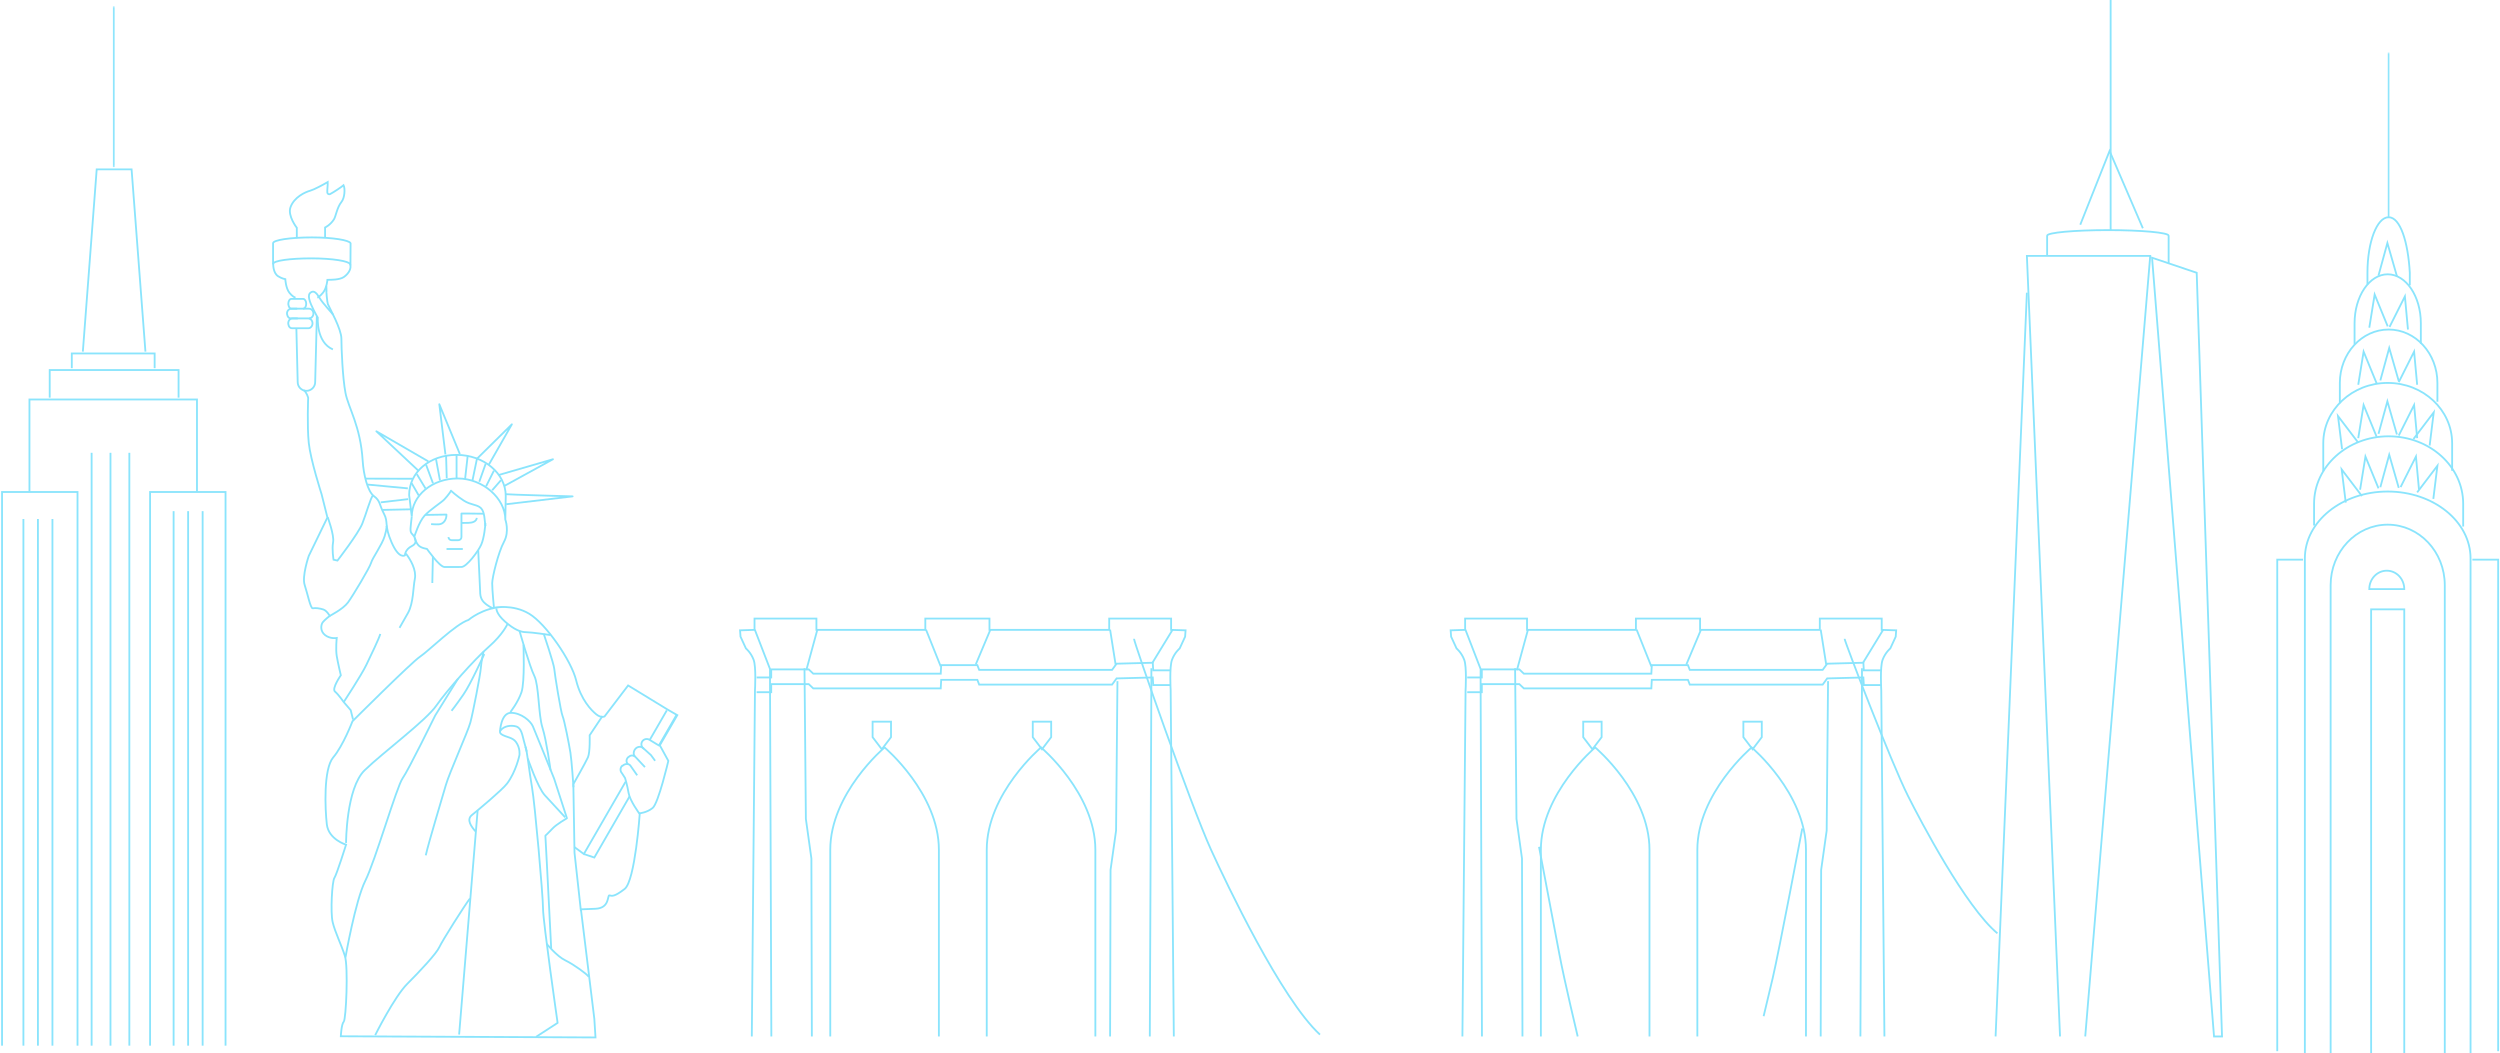 
<svg width="1358px" height="572px" viewBox="0 0 1358 572" version="1.1" xmlns="http://www.w3.org/2000/svg" xmlns:xlink="http://www.w3.org/1999/xlink">
    <defs>
        <polygon id="path-1" points="0.479 0.379 2.71 0.379 2.71 87.829 0.479 87.829"></polygon>
        <polygon id="path-3" points="0.493 0.474 2.493 0.474 2.493 90.51 0.493 90.51"></polygon>
    </defs>
    <g id="Page-1" stroke="none" stroke-width="1" fill="none" fill-rule="evenodd">
        <g id="desktop-city-illustration" transform="translate(-227, -2872)">
            <g id="code-of-conduct" transform="translate(228, 2872)">
                <g id="City-Illustration">
                    <g id="Illustration">
                        <g id="brooklyn-bridge" transform="translate(787, 336)" stroke="#8AE4FC">
                            <path d="M49,227 L49,125.614 C49,94.9 78.5,70 78.5,70 C78.5,70 108,94.9 108,125.614 L108,227" id="Stroke-1"></path>
                            <path d="M134,227 L134,125.614 C134,94.9 163.5,70 163.5,70 C163.5,70 193,94.9 193,125.614 L193,227" id="Stroke-3"></path>
                            <path d="M235.619,227 L233.901,38.859 C233.901,38.859 233.164,26.314 234.638,22.38 C236.109,18.446 238.809,16.231 238.809,16.231 L241.753,9.837 L242,6.394 L234.146,6.147 L234.146,0 L200.52,0 L200.52,6.147 L135.48,6.147 L135.48,0 L100.629,0 L100.629,6.147 L41.48,6.147 L41.48,0 L7.856,0 L7.856,6.147 L0,6.394 L0.247,9.837 L3.191,16.231 C3.191,16.231 5.891,18.446 7.364,22.38 C8.075,24.281 8.271,28.192 8.283,31.726 C8.297,35.508 8.099,38.859 8.099,38.859 L6.381,227" id="Stroke-5"></path>
                            <polyline id="Stroke-7" points="9 32 16.921 32 16.921 27.614 37.303 27.614 39.759 29.936 109.007 29.936 109.253 25.291 128.899 25.291 129.88 27.87 202.077 27.87 204.533 24.516 224.178 24 224.423 28.13 234 28.13"></polyline>
                            <polyline id="Stroke-9" points="9 40 16.921 40 16.921 35.613 37.303 35.613 39.759 37.935 109.007 37.935 109.253 33.29 128.899 33.29 129.88 35.869 202.077 35.869 204.533 32.515 224.178 32 224.423 36.129 234 36.129"></polyline>
                            <polyline id="Stroke-11" points="8 6 16.269 27.412 16.269 35.165 17 227"></polyline>
                            <polyline id="Stroke-13" points="223.424 27 223.424 34.767 222.576 227"></polyline>
                            <path d="M36,28 L42,6" id="Stroke-15"></path>
                            <polyline id="Stroke-17" points="35 27 35.751 108.831 38.75 130.338 39 227"></polyline>
                            <polyline id="Stroke-19" points="205 34 204.249 115.174 201.251 136.509 201 227"></polyline>
                            <path d="M136,6 L128,25" id="Stroke-21"></path>
                            <path d="M235,6 L224,24" id="Stroke-23"></path>
                            <path d="M109,26 L101,6" id="Stroke-25"></path>
                            <path d="M201,6 L204,25" id="Stroke-27"></path>
                            <path d="M48,124 C48,124 55.688,164.384 59.062,182.355 C61.802,196.935 69,227 69,227" id="Stroke-29"></path>
                            <path d="M191,114 C191,114 178.309,180.992 174.918,195.372 C173.388,201.848 171.554,209.523 170,216" id="Stroke-31"></path>
                            <path d="M297,171 C279.689,156.549 255.327,110.064 248.379,96.267 C239.447,78.532 214,12.5 214,11" id="Stroke-35"></path>
                            <polygon id="Stroke-39" points="82 64.425 77 71 72 64.425 72 56 82 56"></polygon>
                            <polygon id="Stroke-41" points="169 64.425 164.002 71 159 64.425 159 56 169 56"></polygon>
                        </g>
                        <g id="brooklyn-bridge" transform="translate(401, 336)" stroke="#8AE4FC">
                            <path d="M49,227 L49,125.614 C49,94.9 78.5,70 78.5,70 C78.5,70 108,94.9 108,125.614 L108,227" id="Stroke-1"></path>
                            <path d="M134,227 L134,125.614 C134,94.9 163.5,70 163.5,70 C163.5,70 193,94.9 193,125.614 L193,227" id="Stroke-3"></path>
                            <path d="M235.619,227 L233.901,38.859 C233.901,38.859 233.164,26.314 234.638,22.38 C236.109,18.446 238.809,16.231 238.809,16.231 L241.753,9.837 L242,6.394 L234.146,6.147 L234.146,0 L200.52,0 L200.52,6.147 L135.48,6.147 L135.48,0 L100.629,0 L100.629,6.147 L41.48,6.147 L41.48,0 L7.856,0 L7.856,6.147 L0,6.394 L0.247,9.837 L3.191,16.231 C3.191,16.231 5.891,18.446 7.364,22.38 C8.075,24.281 8.271,28.192 8.283,31.726 C8.297,35.508 8.099,38.859 8.099,38.859 L6.381,227" id="Stroke-5"></path>
                            <polyline id="Stroke-7" points="9 32 16.921 32 16.921 27.614 37.303 27.614 39.759 29.936 109.007 29.936 109.253 25.291 128.899 25.291 129.88 27.87 202.077 27.87 204.533 24.516 224.178 24 224.423 28.13 234 28.13"></polyline>
                            <polyline id="Stroke-9" points="9 40 16.921 40 16.921 35.613 37.303 35.613 39.759 37.935 109.007 37.935 109.253 33.29 128.899 33.29 129.88 35.869 202.077 35.869 204.533 32.515 224.178 32 224.423 36.129 234 36.129"></polyline>
                            <polyline id="Stroke-11" points="8 6 16.269 27.412 16.269 35.165 17 227"></polyline>
                            <polyline id="Stroke-13" points="223.424 27 223.424 34.767 222.576 227"></polyline>
                            <path d="M36,28 L42,6" id="Stroke-15"></path>
                            <polyline id="Stroke-17" points="35 27 35.751 108.831 38.75 130.338 39 227"></polyline>
                            <polyline id="Stroke-19" points="205 34 204.249 115.174 201.251 136.509 201 227"></polyline>
                            <path d="M136,6 L128,25" id="Stroke-21"></path>
                            <path d="M235,6 L224,24" id="Stroke-23"></path>
                            <path d="M109,26 L101,6" id="Stroke-25"></path>
                            <path d="M201,6 L204,25" id="Stroke-27"></path>
                            <path d="M315,226 C293.935,206.582 264.289,144.117 255.834,125.578 C244.966,101.747 214,13.015 214,11" id="Stroke-35"></path>
                            <polygon id="Stroke-39" points="82 64.425 77 71 72 64.425 72 56 82 56"></polygon>
                            <polygon id="Stroke-41" points="169 64.425 164.002 71 159 64.425 159 56 169 56"></polygon>
                        </g>
                        <g id="freedom-tower" transform="translate(1083, 0)" stroke="#8AE4FC">
                            <polyline id="Stroke-1" points="35.012 563 17 139 84 139 48.7 563"></polyline>
                            <polygon id="Stroke-3" points="123 563 118.659 563 85 140 109.248 148.18"></polygon>
                            <path d="M0,563 L17,159" id="Stroke-5"></path>
                            <path d="M28,139.073 L28,128.014 C28,126.349 42.774,125 60.999,125 C79.226,125 94,126.349 94,128.014 L94,143" id="Stroke-7"></path>
                            <path d="M62.5,0 L62.5,125" id="Stroke-9"></path>
                            <polyline id="Stroke-11" points="46 122.062 61.916 82 80 124"></polyline>
                        </g>
                        <g id="empire-state-&amp;-statue" transform="translate(0, 3)">
                            <polyline id="Stroke-1" stroke="#8AE4FC" points="15 264 15 214 106 214 106 264"></polyline>
                            <polyline id="Stroke-2" stroke="#8AE4FC" points="26 213 26 198 96 198 96 213"></polyline>
                            <polyline id="Stroke-3" stroke="#8AE4FC" points="38 197 38 189 83 189 83 197"></polyline>
                            <polyline id="Stroke-4" stroke="#8AE4FC" points="44 188 51.524 89 70.476 89 78 188"></polyline>
                            <g id="Group-164">
                                <polyline id="Stroke-5" stroke="#8AE4FC" points="0.115 565 0.115 264.251 41.106 264.251 41.106 565"></polyline>
                                <polyline id="Stroke-7" stroke="#8AE4FC" points="80.519 565 80.519 264.251 121.51 264.251 121.51 565"></polyline>
                                <g id="Group-11" transform="translate(59.218, 0)">
                                    <g id="Stroke-9-Clipped">
                                        <mask id="mask-2" fill="white">
                                            <use xlink:href="#path-1"></use>
                                        </mask>
                                        <g id="path-1"></g>
                                        <path d="M1.594,87.829 L1.594,0.378" id="Stroke-9" stroke="#8AE4FC" mask="url(#mask-2)"></path>
                                    </g>
                                </g>
                                <path d="M48.766,565 L48.766,242.959" id="Stroke-12" stroke="#8AE4FC"></path>
                                <path d="M59.013,565 L59.013,242.959" id="Stroke-14" stroke="#8AE4FC"></path>
                                <path d="M69.261,565 L69.261,242.959" id="Stroke-16" stroke="#8AE4FC"></path>
                                <path d="M93.304,565 L93.304,274.66" id="Stroke-18" stroke="#8AE4FC"></path>
                                <path d="M101.187,565 L101.187,274.66" id="Stroke-20" stroke="#8AE4FC"></path>
                                <path d="M109.071,565 L109.071,274.66" id="Stroke-22" stroke="#8AE4FC"></path>
                                <path d="M11.718,565 L11.718,278.918" id="Stroke-24" stroke="#8AE4FC"></path>
                                <path d="M19.6,565 L19.6,278.918" id="Stroke-26" stroke="#8AE4FC"></path>
                                <path d="M27.484,565 L27.484,278.918" id="Stroke-28" stroke="#8AE4FC"></path>
                                <path d="M273.482,279.201 L273.718,266.393 C273.718,254.077 261.762,244.094 247.011,244.094 C232.259,244.094 221.248,253.602 221.248,265.918 L222.674,277.541 C222.674,266.143 233.836,256.902 247.602,256.902 C261.372,256.902 273.482,267.803 273.482,279.201 C273.482,279.201 275.855,285.606 272.771,291.301 C269.684,296.993 266.361,310.61 266.361,313.834 C266.361,317.511 267.309,327.12 267.309,327.12 C267.309,327.12 277.519,324.985 286.54,330.44 C295.562,335.895 309.332,355.823 311.946,366.497 C314.558,377.173 320.256,382.866 322.868,385.001 C325.477,387.136 327.377,386.187 327.377,386.187 L340.199,369.342 L361.566,382.392 L366.909,385.473 L357.413,401.841 L362.041,410.302 C362.041,410.302 356.659,433.392 353.494,435.921 C350.329,438.452 346.529,438.767 346.529,438.767 C346.529,438.767 343.998,475.456 338.299,479.886 C332.601,484.314 331.334,483.681 330.069,483.365 C328.802,483.048 330.386,490.324 322.471,490.64 L314.558,490.954 L321.839,550.418 L322.471,560.539 L184.132,559.906 C184.132,559.906 184.448,553.264 185.713,552 C186.982,550.734 188.247,522.267 186.349,516.26 C184.448,510.25 180.967,503.291 179.7,497.914 C178.433,492.537 179.383,475.775 180.65,473.876 C181.915,471.98 186.982,455.847 186.982,455.847 C186.982,455.847 177.483,453.001 176.533,444.779 C175.583,436.554 174.635,414.729 180.017,408.403 C185.398,402.079 190.463,388.796 190.463,388.796 C190.463,388.796 222.435,356.85 227.185,353.688 C231.934,350.524 246.495,335.975 253.458,333.76 C253.458,333.76 261.374,326.999 272.177,326.703" id="Stroke-30" stroke="#8AE4FC"></path>
                                <polyline id="Stroke-32" stroke="#8AE4FC" stroke-linejoin="round" points="226.471 252.87 203.443 231.282 231.697 247.652"></polyline>
                                <polyline id="Stroke-34" stroke="#8AE4FC" stroke-linejoin="round" points="240.955 243.857 237.632 216.578 248.79 243.621"></polyline>
                                <polyline id="Stroke-36" stroke="#8AE4FC" stroke-linejoin="round" points="258.051 246.229 277.044 227.489 264.46 249.549"></polyline>
                                <polyline id="Stroke-38" stroke="#8AE4FC" stroke-linejoin="round" points="269.921 255.005 299.361 246.466 273.008 260.935"></polyline>
                                <path d="M273.719,265.444 C274.906,265.68 310.044,266.63 310.044,266.63 L273.956,270.899" id="Stroke-40" stroke="#8AE4FC" stroke-linejoin="round"></path>
                                <path d="M223.228,257.062 L197.506,256.984" id="Stroke-42" stroke="#8AE4FC" stroke-linejoin="round"></path>
                                <path d="M164.029,208.987 C165.613,210.092 166.403,213.098 166.403,213.098 C166.403,213.098 165.771,228.438 166.721,237.61 C167.672,246.782 173.684,265.444 173.684,265.444 L176.852,278.095 L166.721,298.97 C166.721,298.97 162.923,310.04 164.505,314.784 C166.088,319.528 167.672,327.751 168.936,327.435 C170.203,327.12 172.734,327.435 174.635,328.067 C176.533,328.703 178.116,331.548 178.116,331.548 C178.116,331.548 175.268,333.761 174.318,335.027 C173.368,336.292 172.734,339.771 175.585,341.986 C178.433,344.198 181.917,343.568 181.917,343.568 C181.917,343.568 181.283,349.575 181.917,353.37 C182.55,357.167 184.133,363.81 184.133,363.81 C184.133,363.81 179.066,371.083 180.966,372.663 C182.864,374.246 185.715,378.359 185.715,378.359 L189.513,382.785 L190.78,387.847" id="Stroke-44" stroke="#8AE4FC"></path>
                                <path d="M222.673,277.541 C222.042,283.551 221.486,285.686 222.753,286.951 C224.02,288.215 226.551,291.696 222.753,293.592 C218.955,295.49 218.955,298.655 218.955,298.655 C218.955,298.655 215.788,301.026 211.673,291.537 C207.558,282.047 210.089,280.783 207.558,276.039 C205.024,271.293 205.658,269.08 202.176,266.549 C198.693,264.022 196.478,254.848 196.003,247.256 C194.823,228.368 188.246,218.633 186.662,210.41 C185.083,202.187 184.448,185.78 184.448,180.996 C184.448,175.775 178.187,164.644 177.09,162.177 C176.771,161.464 176.01,154.465 176.296,152.609 C176.316,152.484 176.341,155.909 176.365,155.769" id="Stroke-46" stroke="#8AE4FC"></path>
                                <path d="M147.331,140.668 L147.331,129.123 C147.331,127.375 156.758,125.96 168.382,125.96 C180.009,125.96 188.761,127.511 189.434,129.123 L189.356,141.142" id="Stroke-48" stroke="#8AE4FC"></path>
                                <path d="M160.231,126.436 L160.231,120.74 C160.231,120.74 155.13,114.262 156.787,109.592 C158.748,104.079 164.743,101.356 167.531,100.578 C169.674,99.981 174.614,97.298 177.027,95.894 C177.09,97.672 176.655,100.371 176.798,101.599 C176.885,102.336 177.676,102.757 178.334,102.419 C180.275,101.414 184.548,98.532 185.636,97.612 C186.526,99.453 186.29,104.491 184.447,106.746 C182.106,109.616 181.441,114.456 180.413,116.116 C178.513,119.183 175.584,120.584 175.584,120.584 L175.584,125.803" id="Stroke-50" stroke="#8AE4FC"></path>
                                <path d="M171.376,158.697 L171.376,158.697 C171.376,158.697 172.759,158.149 174.556,155.851 C176.535,153.32 176.851,149.017 176.851,149.017 L178.116,148.97 C178.116,148.97 183.484,149.108 185.795,147.468 C188.799,145.333 189.91,142.566 189.196,140.509 C188.625,138.86 179.773,137.347 168.146,137.347 C156.52,137.347 147.411,138.604 147.411,140.353 C147.411,140.353 147.217,145.229 150.101,147.071 C152.079,148.339 153.98,148.654 153.98,148.654 C153.98,148.654 154.218,153.478 156.194,156.007 C157.655,157.877 158.949,158.483 159.379,158.645 C159.479,158.681 159.533,158.697 159.533,158.697" id="Stroke-52" stroke="#8AE4FC"></path>
                                <path d="M159.985,175.222 L160.705,204.558 C160.705,207.168 162.842,209.302 165.454,209.302 C168.065,209.302 170.202,207.168 170.202,204.558 L171.112,168.738" id="Stroke-54" stroke="#8AE4FC"></path>
                                <path d="M326.269,385.949 L319.306,396.386 C319.306,396.386 319.622,405.558 318.356,408.404 C317.089,411.249 310.44,422.953 310.44,422.953 L311.054,459.016 L311.076,460.275 L314.557,491.904" id="Stroke-56" stroke="#8AE4FC"></path>
                                <path d="M351.972,398.864 L361.212,382.865" id="Stroke-58" stroke="#8AE4FC"></path>
                                <polyline id="Stroke-60" stroke="#8AE4FC" points="310.994 457.112 316.14 460.909 338.804 421.666"></polyline>
                                <path d="M356.959,401.88 L366.552,385.237" id="Stroke-62" stroke="#8AE4FC"></path>
                                <polyline id="Stroke-64" stroke="#8AE4FC" points="316.139 460.91 321.839 462.808 340.98 429.601"></polyline>
                                <path d="M163.663,164.674 C164.582,164.674 165.336,163.505 165.336,162.036 C165.336,160.568 164.582,159.369 163.663,159.369 L157.274,159.369 C156.355,159.369 155.601,160.568 155.601,162.036 C155.601,162.036 155.733,164.634 157.356,164.674 C158.781,164.71 160.43,164.674 160.43,164.674" id="Stroke-66" stroke="#8AE4FC"></path>
                                <path d="M166.787,169.965 C168.143,169.965 169.251,168.764 169.251,167.295 C169.251,165.829 168.143,164.675 166.787,164.675 L157.355,164.675 C155.999,164.675 154.888,165.829 154.888,167.295 C154.888,167.295 155.009,169.965 157.067,169.965 L160.745,169.965" id="Stroke-68" stroke="#8AE4FC"></path>
                                <path d="M166.486,175.301 C167.733,175.301 168.754,174.102 168.754,172.633 C168.754,171.167 167.733,169.964 166.486,169.964 L157.826,169.964 C156.581,169.964 155.562,171.167 155.562,172.633 C155.562,172.633 155.66,175.301 157.618,175.301 L160.565,175.301 L166.486,175.301 Z" id="Stroke-70" stroke="#8AE4FC"></path>
                                <path d="M179.818,186.806 C170.676,182.893 171.628,169.549 171.628,169.549 C171.628,169.549 167.616,162.813 166.94,159.288 C166.641,157.748 166.632,156.418 168.245,155.613 C169.55,154.96 170.915,155.968 172.578,158.813 C174.316,161.793 179.463,167.118 179.996,168.005" id="Stroke-72" stroke="#8AE4FC"></path>
                                <path d="M346.372,439.027 C346.372,439.027 341.149,431.969 340.437,427.698 C339.726,423.428 338.535,419.633 338.535,419.633 L336.855,417.022 L336.893,417.066 C335.785,415.937 335.803,414.105 336.933,412.997 L337.172,412.991 C338.303,411.883 340.205,411.596 341.314,412.725 L345.123,418.152" id="Stroke-74" stroke="#8AE4FC"></path>
                                <path d="M340.08,412.043 C338.971,410.913 339.129,409.395 340.26,408.286 L340.555,408.128 C341.685,407.02 343.222,407.196 344.331,408.326 L349.338,413.703" id="Stroke-76" stroke="#8AE4FC"></path>
                                <path d="M343.937,407.949 C342.799,406.851 343.118,404.832 344.283,403.629 C345.449,402.425 347.331,402.343 348.469,403.446 L352.604,407.178 L354.859,410.263" id="Stroke-78" stroke="#8AE4FC"></path>
                                <path d="M348.824,403.784 C347.459,402.987 346.998,401.215 347.796,399.849 C348.597,398.483 350.37,398.022 351.737,398.822 L353.02,399.588 C354.739,400.716 357.413,402.198 357.413,402.198" id="Stroke-80" stroke="#8AE4FC"></path>
                                <path d="M177.008,277.937 C177.008,277.937 180.65,287.74 179.937,291.539 C179.225,295.334 180.175,301.025 180.175,301.025 L182.312,301.5 C182.312,301.5 193.707,286.793 195.843,281.336 C197.98,275.881 200.208,267.698 201.544,266.156" id="Stroke-82" stroke="#8AE4FC"></path>
                                <path d="M186.982,454.899 C186.982,454.899 186.982,425.169 197.112,415.364 C207.242,405.557 230.35,388.479 236.048,380.256 C241.747,372.031 256.942,354.951 264.538,348.311 C272.137,341.67 274.668,335.975 274.668,335.975" id="Stroke-84" stroke="#8AE4FC" stroke-linejoin="round"></path>
                                <path d="M268.655,327.435 C268.655,327.435 268.337,330.281 273.404,334.711 C278.467,339.138 281.95,340.402 284.798,340.402 C287.649,340.402 297.937,341.946 297.937,341.946" id="Stroke-86" stroke="#8AE4FC" stroke-linejoin="round"></path>
                                <path d="M186.663,517.049 C186.663,517.049 192.045,486.211 197.427,475.457 C202.809,464.705 214.522,424.221 217.687,419.791 C220.854,415.363 235.413,385.632 235.413,385.632 L247.763,365.706" id="Stroke-88" stroke="#8AE4FC" stroke-linejoin="round"></path>
                                <path d="M202.809,559.275 C202.809,559.275 213.256,538.4 220.221,531.44 C227.187,524.484 236.048,514.993 237.631,511.515 C239.215,508.036 251.72,488.268 254.249,485.104" id="Stroke-90" stroke="#8AE4FC" stroke-linejoin="round"></path>
                                <path d="M248.395,558.957 L258.445,437.267" id="Stroke-92" stroke="#8AE4FC" stroke-linejoin="round"></path>
                                <path d="M290.181,560.223 L301.895,552.631 C301.895,552.631 293.979,497.598 293.979,490.639 C293.979,483.68 289.548,433.393 287.966,424.535 C286.383,415.679 285.274,403.82 284.324,402.552" id="Stroke-94" stroke="#8AE4FC" stroke-linejoin="round"></path>
                                <path d="M257.258,448.573 C255.043,446.042 252.193,442.247 255.357,439.716 C258.525,437.189 271.864,426.034 274.431,422.638 C279.338,416.153 281.16,407.217 281.16,407.217 C281.16,407.217 281.746,403.478 279.26,400.024 C277.415,397.464 273.887,397.509 271.418,395.875 C270.905,395.534 270.479,394.944 270.613,394.342 C270.673,394.084 270.827,393.856 270.994,393.651 C272.89,391.307 276.539,390.824 279.306,391.586 C282.273,392.403 282.732,396.455 283.462,399.026 C284.048,401.087 284.597,403.162 285.116,405.243" id="Stroke-96" stroke="#8AE4FC" stroke-linejoin="round"></path>
                                <path d="M295.879,509.618 C295.879,509.618 301.419,516.419 306.009,518.631 C310.601,520.844 318.039,526.221 318.831,527.645" id="Stroke-98" stroke="#8AE4FC" stroke-linejoin="round"></path>
                                <path d="M270.613,394.342 C270.613,394.342 271.031,384.208 276.568,384.208 C282.108,384.208 287.173,388.635 288.44,391.483 C289.707,394.331 299.995,419.948 299.995,419.948 L306.958,441.458 C306.958,441.458 301.26,444.778 299.201,446.991 C297.145,449.206 295.247,450.944 295.247,450.944 L296.037,465.654 L298.412,512.146" id="Stroke-100" stroke="#8AE4FC" stroke-linejoin="round"></path>
                                <path d="M285.709,409.077 C285.709,409.077 291.131,424.851 294.93,428.965 C298.728,433.076 306.01,440.982 306.01,440.982" id="Stroke-102" stroke="#8AE4FC" stroke-linejoin="round"></path>
                                <path d="M281.199,339.691 C281.199,339.691 286.699,359.064 289.232,364.125 C291.764,369.185 291.447,385.316 293.664,392.276 C295.879,399.232 298.058,415.363 298.058,415.363" id="Stroke-104" stroke="#8AE4FC" stroke-linejoin="round"></path>
                                <path d="M283.335,347.164 C283.335,347.164 284.167,367.446 282.267,373.022 C280.367,378.595 276.214,383.814 276.214,383.814" id="Stroke-106" stroke="#8AE4FC" stroke-linejoin="round"></path>
                                <path d="M262.087,352.265 C261.895,352.55 260.71,355.168 259.082,358.595 C258.652,359.507 258.188,360.474 257.704,361.47 C255.469,366.072 252.793,371.29 250.69,374.323 C246.416,380.493 244.28,383.103 244.28,383.103" id="Stroke-108" stroke="#8AE4FC" stroke-linejoin="round"></path>
                                <path d="M230.272,461.621 C231.934,454.265 239.294,430.07 241.192,423.427 C243.092,416.787 253.063,394.724 254.486,389.507 C255.914,384.289 259.951,363.414 260.187,359.855 C260.426,356.296 261.612,351.08 261.612,351.08" id="Stroke-110" stroke="#8AE4FC" stroke-linejoin="round"></path>
                                <path d="M294.376,341.352 C294.376,341.352 299.836,357.483 300.074,360.33 C300.311,363.176 303.634,383.815 304.584,385.95 C305.534,388.084 308.146,401.368 308.857,405.876 C309.569,410.384 310.519,424.614 310.519,424.614" id="Stroke-112" stroke="#8AE4FC" stroke-linejoin="round"></path>
                                <path d="M178.117,331.548 C178.117,331.548 185.399,327.831 188.011,324.273 C190.62,320.716 199.883,305.296 200.594,302.687 C201.305,300.077 206.529,292.962 207.954,288.216 C209.379,283.472 208.904,282.522 208.904,282.522" id="Stroke-114" stroke="#8AE4FC" stroke-linejoin="round"></path>
                                <path d="M185.714,378.359 C185.714,378.359 195.369,363.649 197.98,358.194 C200.594,352.739 204.868,343.96 205.579,341.352" id="Stroke-116" stroke="#8AE4FC" stroke-linejoin="round"></path>
                                <path d="M219.469,297.705 C222.081,301.025 225.283,306.719 224.336,311.463 C223.385,316.207 223.622,324.43 220.696,329.807 C219.467,332.062 216.025,338.032 216.025,338.032" id="Stroke-118" stroke="#8AE4FC" stroke-linejoin="round"></path>
                                <path d="M198.693,260.223 L220.536,262.28" id="Stroke-120" stroke="#8AE4FC" stroke-linejoin="round"></path>
                                <path d="M205.817,269.87 L220.695,268.132" id="Stroke-122" stroke="#8AE4FC" stroke-linejoin="round"></path>
                                <path d="M206.767,273.983 L221.96,273.667" id="Stroke-124" stroke="#8AE4FC" stroke-linejoin="round"></path>
                                <path d="M242.617,288.731 L242.617,288.731 C242.617,289.664 243.384,290.431 244.319,290.431 L247.961,290.431 C248.893,290.431 249.66,289.664 249.66,288.731 L249.66,275.96 L254.094,275.96 C257.315,275.96 261.907,276.058 261.907,276.058" id="Stroke-126" stroke="#8AE4FC" stroke-linejoin="round"></path>
                                <path d="M222.555,259.395 L226.472,266.155" id="Stroke-128" stroke="#8AE4FC" stroke-linejoin="round"></path>
                                <path d="M225.404,254.531 L230.152,262.359" id="Stroke-130" stroke="#8AE4FC" stroke-linejoin="round"></path>
                                <path d="M230.39,249.313 L234.188,259.512" id="Stroke-132" stroke="#8AE4FC" stroke-linejoin="round"></path>
                                <path d="M235.85,246.466 L237.987,257.971" id="Stroke-134" stroke="#8AE4FC" stroke-linejoin="round"></path>
                                <path d="M241.312,244.449 L241.667,256.785" id="Stroke-136" stroke="#8AE4FC" stroke-linejoin="round"></path>
                                <path d="M247.01,244.094 L247.01,256.785" id="Stroke-138" stroke="#8AE4FC" stroke-linejoin="round"></path>
                                <path d="M253.063,244.449 L251.638,257.139" id="Stroke-140" stroke="#8AE4FC" stroke-linejoin="round"></path>
                                <path d="M258.168,245.755 L255.677,257.852" id="Stroke-142" stroke="#8AE4FC" stroke-linejoin="round"></path>
                                <path d="M262.799,248.956 L259.355,258.682" id="Stroke-144" stroke="#8AE4FC" stroke-linejoin="round"></path>
                                <path d="M267.309,252.633 L263.036,261.172" id="Stroke-146" stroke="#8AE4FC" stroke-linejoin="round"></path>
                                <path d="M271.108,257.852 L266.36,263.309" id="Stroke-148" stroke="#8AE4FC" stroke-linejoin="round"></path>
                                <path d="M262.64,281.099 C262.64,282.523 262.006,289.163 260.425,292.802 C258.841,296.439 252.411,305 249.662,304.98 L240.421,305 C237.689,304.88 230.923,295.155 230.923,295.155 C230.923,295.155 227.72,294.779 226.295,293.199 C224.869,291.617 224.216,289.163 224.216,289.163" id="Stroke-150" stroke="#8AE4FC" stroke-linejoin="round"></path>
                                <path d="M224.097,288.452 C224.097,288.452 226.553,280.508 229.559,277.183 C232.566,273.863 238.824,269.928 240.361,268.29 C242.484,266.028 244.331,263.27 243.963,263.546 C243.963,263.546 246.971,266.394 250.926,268.921 C254.884,271.452 258.208,270.977 260.266,273.034 C262.325,275.091 262.204,279.677 262.679,282.759" id="Stroke-152" stroke="#8AE4FC" stroke-linejoin="round"></path>
                                <path d="M233.18,281.693 C233.18,281.693 235.392,281.912 237.453,281.811 C239.886,281.693 241.628,279.24 241.508,276.514 C241.508,276.514 231.221,276.711 229.796,276.711" id="Stroke-154" stroke="#8AE4FC" stroke-linejoin="round"></path>
                                <path d="M249.859,281.06 C249.859,281.06 251.316,281.058 253.381,281.02 C255.517,280.982 257.774,280.358 257.991,278.312" id="Stroke-156" stroke="#8AE4FC" stroke-linejoin="round"></path>
                                <path d="M241.55,295.213 L250.393,295.213" id="Stroke-158" stroke="#8AE4FC" stroke-linejoin="round"></path>
                                <path d="M234.149,299.285 L233.832,313.678" id="Stroke-160" stroke="#8AE4FC" stroke-linejoin="round"></path>
                                <path d="M258.763,295.808 L259.831,318.697 C259.831,318.697 259.633,321.942 261.849,324.154 C264.064,326.369 266.834,327.475 266.834,327.475" id="Stroke-162" stroke="#8AE4FC" stroke-linejoin="round"></path>
                            </g>
                        </g>
                        <g id="chrysler" transform="translate(1236, 28)">
                            <path d="M15,544 L15,275.331 C15,255.265 35.145,239 60.001,239 C84.855,239 105,255.265 105,275.331 L105,544" id="Stroke-1" stroke="#8AE4FC"></path>
                            <path d="M29,544 L29,289.848 C29,271.707 42.88,257 59.998,257 C77.12,257 91,271.707 91,289.848 L91,544" id="Stroke-3" stroke="#8AE4FC"></path>
                            <path d="M20,257.486 L20,245.642 C20,225.406 38.132,209 60.501,209 C82.868,209 101,225.406 101,245.642 L101,258" id="Stroke-5" stroke="#8AE4FC"></path>
                            <path d="M50,292 C50,286.476 54.254,282 59.5,282 C64.748,282 69,286.476 69,292 L50,292 Z" id="Stroke-7" stroke="#8AE4FC"></path>
                            <path d="M25,228 L25,212.757 C25,194.665 40.67,180 60,180 C79.33,180 95,194.665 95,212.757 L95,227.739" id="Stroke-9" stroke="#8AE4FC"></path>
                            <path d="M34,191 L34,180.031 C34,163.998 45.863,151 60.499,151 C75.134,151 87,163.998 87,180.031 L87,190.23" id="Stroke-11" stroke="#8AE4FC"></path>
                            <path d="M42,159 L42,147.619 C42,132.917 50.058,121 59.998,121 C69.94,121 78,132.917 78,147.619 L78,158.739" id="Stroke-13" stroke="#8AE4FC"></path>
                            <path d="M49,126.487 L49,120.142 C49,103.496 54.147,90 60.499,90 C66.85,90 71.09,103.52 72,120.142 L72,127" id="Stroke-15" stroke="#8AE4FC"></path>
                            <g id="Group-19" transform="translate(59, 0)">
                                <g id="Stroke-17-Clipped">
                                    <mask id="mask-4" fill="white">
                                        <use xlink:href="#path-3"></use>
                                    </mask>
                                    <g id="path-3"></g>
                                    <path d="M1.493,90.51 L1.493,0.473" id="Stroke-17" stroke="#8AE4FC" mask="url(#mask-4)"></path>
                                </g>
                            </g>
                            <polyline id="Stroke-20" stroke="#8AE4FC" points="106 276 120 276 120 543"></polyline>
                            <polyline id="Stroke-22" stroke="#8AE4FC" points="14 276 0 276 0 543"></polyline>
                            <polyline id="Stroke-24" stroke="#8AE4FC" points="56 178.655 60.829 161 66 179"></polyline>
                            <polyline id="Stroke-26" stroke="#8AE4FC" points="55 121.655 59.83 104 65 122"></polyline>
                            <polyline id="Stroke-28" stroke="#8AE4FC" points="55 207.655 59.83 190 65 208"></polyline>
                            <polyline id="Stroke-30" stroke="#8AE4FC" points="50 150 52.912 132 60 149.267"></polyline>
                            <polyline id="Stroke-32" stroke="#8AE4FC" points="44 210 46.91 192 54 209.267"></polyline>
                            <polyline id="Stroke-34" stroke="#8AE4FC" points="44 181 46.91 163 54 180.267"></polyline>
                            <polyline id="Stroke-36" stroke="#8AE4FC" points="71 151 69.337 133 61 149.587"></polyline>
                            <polyline id="Stroke-38" stroke="#8AE4FC" points="76 210 74.339 192 66 208.587"></polyline>
                            <polyline id="Stroke-40" stroke="#8AE4FC" points="82.786 214 85 196 74 210.465"></polyline>
                            <polyline id="Stroke-42" stroke="#8AE4FC" points="35.216 216 33 198 44 212.463"></polyline>
                            <polyline id="Stroke-44" stroke="#8AE4FC" points="56 236.655 60.828 219 66 237"></polyline>
                            <polyline id="Stroke-46" stroke="#8AE4FC" points="45 238 47.91 220 55 237.265"></polyline>
                            <polyline id="Stroke-48" stroke="#8AE4FC" points="77 238 75.339 220 67 236.587"></polyline>
                            <polyline id="Stroke-50" stroke="#8AE4FC" points="84.784 243 87 225 76 239.463"></polyline>
                            <polyline id="Stroke-52" stroke="#8AE4FC" points="37.214 245 35 227 46 241.463"></polyline>
                            <polyline id="Stroke-54" stroke="#8AE4FC" points="76 181 74.339 163 66 179.585"></polyline>
                            <polyline id="Stroke-56" stroke="#8AE4FC" points="51 544 51 303 69 303 69 544"></polyline>
                        </g>
                    </g>
                </g>
            </g>
        </g>
    </g>
</svg>